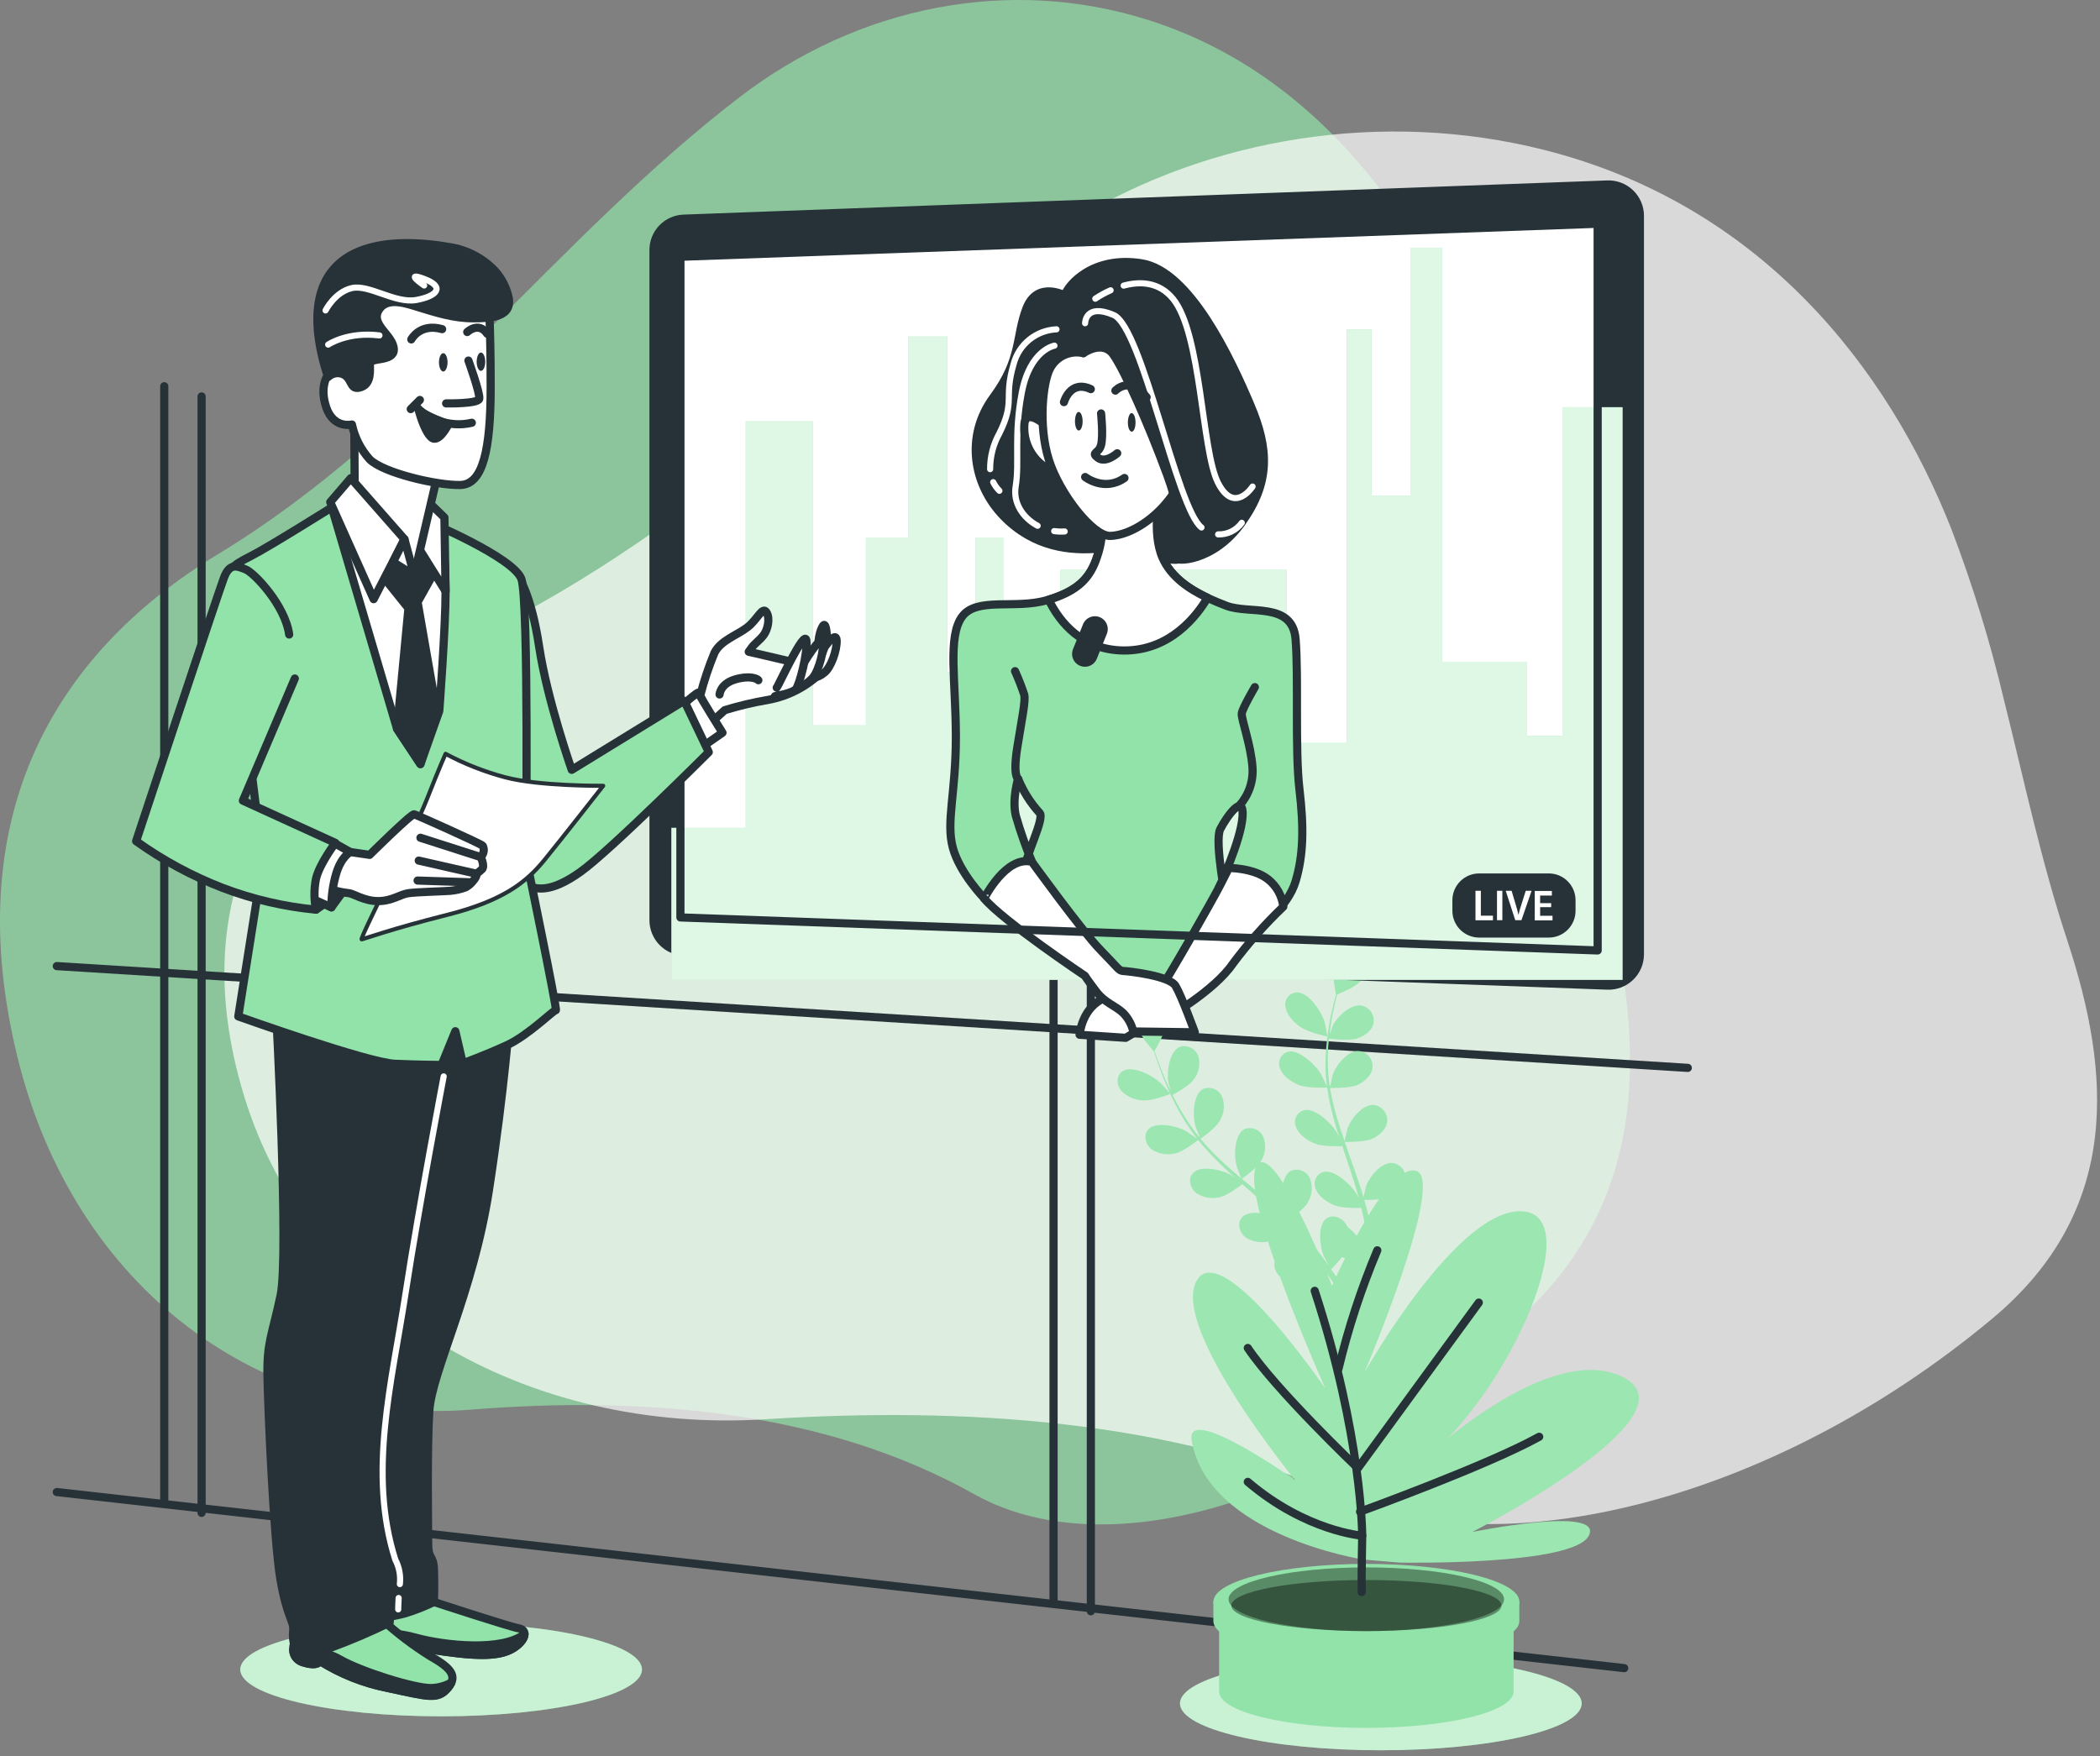 <svg width="257" height="215" viewBox="0 0 257 215" fill="none" xmlns="http://www.w3.org/2000/svg">
<rect x="0" y="0" width="257" height="215" fill="#808080" stroke="none"/>
<path opacity="0.7" d="M189.538 76.028C188.09 68.36 186.232 60.775 183.973 53.306C177.202 31.69 163.722 9.816 140.567 2.46C123.482 -2.969 105.027 0.776 90.597 11.831C67.948 29.169 51.464 52.818 26.675 67.842C5.98 80.385 -4.856 100.642 2.106 129.277C9.068 157.911 32.29 174.615 57.741 172.548C78.885 170.864 100.973 172.666 119.26 182.924C135.587 192.093 164.446 184.131 188.319 159.073C202.227 144.475 200.879 125.914 196.348 108.542C193.53 97.858 191.705 86.898 189.538 76.028Z" fill="#92E3A9"/>
<path opacity="0.7" d="M245.217 85.552C243.553 78.547 241.42 71.618 238.825 64.795C231.045 45.049 215.558 25.066 188.957 18.347C169.328 13.387 148.126 16.808 131.548 26.907C105.527 42.746 86.589 64.349 58.111 78.074C34.334 89.532 21.885 108.037 29.884 134.195C37.882 160.353 64.561 175.611 93.8 173.724C118.093 172.185 143.468 173.832 164.477 183.202C183.235 191.578 216.39 184.305 243.817 161.414C259.795 148.079 258.247 131.123 253.041 115.254C249.803 105.493 247.707 95.482 245.217 85.552Z" fill="white"/>
<path d="M20.101 47.282V183.946" stroke="#263238" stroke-linecap="round" stroke-linejoin="round"/>
<path d="M24.671 48.528V185.192" stroke="#263238" stroke-linecap="round" stroke-linejoin="round"/>
<path d="M128.934 59.331V195.99" stroke="#263238" stroke-linecap="round" stroke-linejoin="round"/>
<path d="M133.499 60.571V197.236" stroke="#263238" stroke-linecap="round" stroke-linejoin="round"/>
<path d="M6.952 182.644L198.774 204.198" stroke="#263238" stroke-linecap="round" stroke-linejoin="round"/>
<path d="M6.952 118.261L206.555 130.72" stroke="#263238" stroke-linecap="round" stroke-linejoin="round"/>
<path d="M168.988 214.253C182.564 214.253 193.569 211.687 193.569 208.521C193.569 205.355 182.564 202.788 168.988 202.788C155.413 202.788 144.408 205.355 144.408 208.521C144.408 211.687 155.413 214.253 168.988 214.253Z" fill="#92E3A9"/>
<path opacity="0.5" d="M168.988 214.253C182.564 214.253 193.569 211.687 193.569 208.521C193.569 205.355 182.564 202.788 168.988 202.788C155.413 202.788 144.408 205.355 144.408 208.521C144.408 211.687 155.413 214.253 168.988 214.253Z" fill="white"/>
<path d="M149.197 197.634V207.067C149.197 209.526 157.265 211.513 167.22 211.513C177.174 211.513 185.237 209.526 185.237 207.067V197.634H149.197Z" fill="#92E3A9"/>
<path d="M183.254 196.062C179.981 194.72 174.024 193.816 167.219 193.816C160.414 193.816 154.457 194.714 151.178 196.062H148.495V198.443C148.495 200.997 156.877 203.063 167.219 203.063C177.561 203.063 185.938 200.997 185.938 198.443V196.062H183.254Z" fill="#92E3A9"/>
<path d="M167.219 200.683C177.561 200.683 185.944 198.614 185.944 196.062C185.944 193.51 177.561 191.441 167.219 191.441C156.878 191.441 148.495 193.51 148.495 196.062C148.495 198.614 156.878 200.683 167.219 200.683Z" fill="#92E3A9"/>
<path opacity="0.39" d="M184.069 195.77C184.069 197.92 176.517 199.667 167.225 199.667C157.933 199.667 150.353 197.92 150.353 195.77C150.353 193.62 157.905 191.868 167.225 191.868C176.545 191.868 184.069 193.614 184.069 195.77Z" fill="black"/>
<path opacity="0.39" d="M167.219 199.666C176.351 199.666 183.754 198.266 183.754 196.539C183.754 194.812 176.351 193.412 167.219 193.412C158.087 193.412 150.684 194.812 150.684 196.539C150.684 198.266 158.087 199.666 167.219 199.666Z" fill="black"/>
<path d="M162.453 126.891C162.453 126.891 162.144 125.206 162.11 125.094C161.723 123.87 160.291 121.647 158.893 121.495C158.67 121.472 158.446 121.501 158.236 121.579C158.027 121.657 157.838 121.783 157.685 121.945C157.531 122.108 157.418 122.305 157.353 122.519C157.288 122.733 157.273 122.959 157.31 123.179C157.411 124.167 158.292 125.099 159.084 125.672C160.016 126.363 162.447 126.891 162.453 126.891Z" fill="#92E3A9"/>
<path d="M165.148 116.049C163.84 116.369 163.188 118.721 163.228 119.979C163.228 120.086 163.48 121.787 163.503 121.776C163.402 122.146 163.289 122.545 163.183 122.983C162.981 123.797 162.767 124.718 162.621 125.745C162.429 126.859 162.305 127.984 162.251 129.114C162.178 130.393 162.221 131.677 162.38 132.949C162.38 132.949 162.38 132.982 162.38 132.994C162.211 132.606 161.695 131.528 161.644 131.449C160.965 130.327 159.033 128.507 157.714 128.726C157.494 128.773 157.287 128.869 157.109 129.006C156.931 129.144 156.786 129.32 156.686 129.521C156.586 129.723 156.532 129.944 156.529 130.169C156.526 130.394 156.574 130.617 156.67 130.821C157.023 131.781 158.09 132.471 158.989 132.825C159.994 133.224 162.239 133.139 162.419 133.128C162.612 134.443 162.888 135.745 163.244 137.025C163.452 137.777 163.682 138.529 163.924 139.271C163.761 138.939 163.621 138.642 163.593 138.602C162.913 137.48 160.982 135.66 159.662 135.885C159.441 135.931 159.233 136.028 159.055 136.166C158.876 136.305 158.732 136.483 158.632 136.686C158.533 136.889 158.481 137.112 158.48 137.338C158.48 137.564 158.531 137.787 158.629 137.99C158.983 138.951 160.05 139.641 160.948 139.995C161.846 140.349 163.755 140.321 164.283 140.304C164.379 140.59 164.468 140.865 164.564 141.168C165.024 142.55 165.49 143.925 165.906 145.289C166.052 145.767 166.181 146.244 166.31 146.721C166.17 146.424 166.046 146.16 166.024 146.16C165.339 145.037 163.413 143.223 162.065 143.442C161.844 143.489 161.636 143.586 161.458 143.726C161.279 143.865 161.135 144.043 161.035 144.246C160.936 144.45 160.884 144.673 160.883 144.9C160.883 145.126 160.934 145.349 161.032 145.553C161.392 146.508 162.458 147.198 163.351 147.552C164.244 147.906 165.99 147.878 166.596 147.861C166.714 148.355 166.832 148.843 166.928 149.321C166.984 149.646 167.057 149.961 167.096 150.292L167.231 151.258C167.293 151.875 167.365 152.51 167.41 153.111C167.444 153.526 167.472 153.925 167.5 154.329C167.36 153.846 167.062 152.914 167.029 152.841C166.533 151.801 165.805 150.888 164.901 150.174C164.85 150.057 164.79 149.945 164.721 149.837C164.16 148.984 163.037 148.613 162.296 149.186C161.24 149.978 161.504 152.504 161.987 153.706C162.015 153.779 162.408 154.52 162.666 154.986C162.475 154.728 162.296 154.48 162.105 154.222C161.717 153.7 161.313 153.195 160.886 152.65L160.235 151.87C160.022 151.606 159.763 151.348 159.533 151.084C158.972 150.483 158.382 149.899 157.776 149.321C158.191 149.029 159.645 147.962 160.061 147.176C160.315 146.75 160.473 146.272 160.521 145.778C160.57 145.284 160.508 144.786 160.342 144.318C160.254 144.098 160.124 143.898 159.958 143.729C159.793 143.56 159.596 143.425 159.379 143.332C159.161 143.239 158.927 143.19 158.691 143.188C158.454 143.186 158.22 143.23 158 143.319C156.821 143.925 156.703 146.424 157.012 147.664C157.012 147.737 157.343 148.613 157.529 149.096C157.158 148.748 156.799 148.406 156.406 148.069C155.283 147.092 154.16 146.137 153.037 145.177L151.976 144.296C152.122 144.195 153.879 142.965 154.351 142.083C154.605 141.658 154.761 141.182 154.81 140.689C154.858 140.196 154.797 139.698 154.632 139.231C154.454 138.788 154.108 138.433 153.669 138.244C153.23 138.056 152.734 138.049 152.29 138.226C151.111 138.838 150.993 141.331 151.297 142.572C151.297 142.667 151.779 143.925 151.909 144.256C151.151 143.611 150.398 142.954 149.663 142.28C148.687 141.378 147.766 140.418 146.906 139.405C146.973 139.36 148.815 138.092 149.298 137.16C149.552 136.733 149.709 136.256 149.758 135.762C149.806 135.268 149.745 134.769 149.579 134.302C149.491 134.082 149.361 133.882 149.195 133.713C149.03 133.544 148.833 133.409 148.615 133.316C148.398 133.223 148.164 133.174 147.928 133.172C147.691 133.169 147.457 133.214 147.237 133.302C146.058 133.909 145.94 136.407 146.243 137.648C146.243 137.727 146.614 138.687 146.805 139.141L146.738 139.175C145.901 138.141 145.15 137.041 144.492 135.885C144.121 135.256 143.796 134.633 143.498 134.027C143.868 133.83 145.553 132.904 146.081 132.151C146.384 131.765 146.595 131.314 146.699 130.833C146.802 130.353 146.794 129.855 146.676 129.378C146.538 128.918 146.225 128.531 145.806 128.298C145.387 128.066 144.893 128.006 144.43 128.131C143.178 128.597 142.785 131.034 142.959 132.286C142.959 132.353 143.139 133.044 143.268 133.544C143.133 133.269 142.993 132.982 142.875 132.718C142.414 131.719 142.055 130.781 141.752 129.95C141.578 129.479 141.426 129.046 141.291 128.642C141.533 128.244 142.487 126.621 142.577 125.683C142.652 125.175 142.621 124.657 142.487 124.162C142.353 123.666 142.118 123.204 141.797 122.803C141.089 122.073 139.95 121.95 139.349 122.685C138.518 123.707 139.309 126.177 140.028 127.272C140.096 127.368 141.224 128.754 141.235 128.732C141.359 129.125 141.494 129.541 141.651 129.995C141.948 130.832 142.291 131.781 142.729 132.803C143.193 133.9 143.716 134.972 144.295 136.014C144.939 137.196 145.679 138.323 146.507 139.383L146.541 139.422C146.193 139.17 145.199 138.49 145.121 138.445C143.998 137.828 141.477 137.272 140.562 138.221C139.905 138.9 140.14 140.04 140.926 140.685C141.347 140.968 141.822 141.159 142.322 141.245C142.821 141.331 143.333 141.311 143.824 141.185C144.823 140.983 146.507 139.647 146.631 139.54C147.505 140.606 148.442 141.619 149.438 142.572C150 143.133 150.606 143.695 151.207 144.217L150.584 143.796C149.461 143.178 146.94 142.622 146.024 143.571C145.368 144.251 145.603 145.39 146.389 146.036C146.809 146.32 147.285 146.512 147.784 146.598C148.284 146.684 148.796 146.663 149.287 146.536C150.185 146.351 151.65 145.25 152.032 144.947C152.262 145.155 152.492 145.362 152.728 145.565C153.851 146.547 154.974 147.524 156.035 148.507C156.417 148.855 156.776 149.214 157.158 149.568L156.597 149.203C155.474 148.585 152.958 148.029 152.043 148.978C151.381 149.658 151.622 150.797 152.408 151.443C152.827 151.727 153.302 151.918 153.8 152.005C154.299 152.091 154.81 152.07 155.3 151.943C156.159 151.769 157.546 150.764 157.978 150.41C158.343 150.78 158.702 151.157 159.039 151.533C159.264 151.791 159.494 152.027 159.707 152.302L160.342 153.094C160.729 153.61 161.133 154.144 161.504 154.655C161.762 155.008 161.998 155.351 162.239 155.693C161.869 155.345 161.116 154.671 161.06 154.626C160.005 153.846 157.579 152.942 156.513 153.706C155.743 154.267 155.816 155.39 156.513 156.154C156.896 156.496 157.345 156.755 157.833 156.915C158.321 157.076 158.837 157.134 159.348 157.086C160.359 157.041 162.189 156.053 162.413 155.929C162.812 156.491 163.194 157.052 163.536 157.613C164.766 159.449 165.726 161.021 166.383 162.105L166.45 162.217L167.304 161.903L167.169 161.684C166.478 160.561 165.485 159.006 164.199 157.192C163.795 156.631 163.351 156.002 162.891 155.373C163.368 154.91 163.811 154.413 164.216 153.885C165.27 154.286 166.372 154.542 167.495 154.649C167.54 155.317 167.573 155.963 167.601 156.569C167.686 158.675 167.68 160.426 167.657 161.622V161.701L168.595 161.353C168.595 160.134 168.545 158.484 168.421 156.53C168.382 155.856 168.326 155.132 168.258 154.391C168.516 154.357 170.639 154.048 171.436 153.498C172.233 152.948 172.93 152.145 172.901 151.162C172.893 150.68 172.701 150.218 172.364 149.873C172.027 149.527 171.57 149.324 171.088 149.304C169.707 149.304 168.55 151.426 168.32 152.628C168.32 152.695 168.247 153.487 168.219 153.992C168.219 153.689 168.168 153.391 168.135 153.082C168.073 152.465 167.994 151.853 167.91 151.19L167.759 150.225C167.714 149.899 167.624 149.562 167.562 149.225C167.394 148.45 167.186 147.67 166.961 146.884C167.523 146.884 169.381 146.884 170.19 146.502C170.998 146.12 171.874 145.413 172.02 144.453C172.079 143.974 171.952 143.491 171.664 143.103C171.377 142.715 170.951 142.453 170.476 142.37C169.084 142.185 167.601 144.054 167.191 145.177C167.163 145.25 166.967 146.104 166.866 146.575C166.725 146.104 166.591 145.632 166.433 145.16C165.984 143.79 165.49 142.415 165.002 141.045C164.85 140.624 164.71 140.203 164.564 139.782C164.749 139.782 167.001 139.821 167.933 139.4C168.735 139.029 169.617 138.316 169.757 137.356C169.816 136.877 169.689 136.394 169.402 136.006C169.114 135.618 168.689 135.356 168.213 135.273C166.821 135.082 165.339 136.957 164.929 138.08C164.901 138.165 164.614 139.394 164.558 139.709C164.233 138.782 163.924 137.861 163.649 136.941C163.279 135.706 162.985 134.449 162.767 133.179C162.857 133.179 165.21 133.229 166.136 132.803C166.939 132.426 167.82 131.713 167.961 130.753C168.021 130.274 167.894 129.79 167.607 129.402C167.319 129.014 166.893 128.752 166.417 128.67C165.024 128.479 163.542 130.355 163.132 131.478C163.104 131.551 162.891 132.488 162.795 132.937H162.717C162.534 131.677 162.463 130.403 162.503 129.131C162.503 128.44 162.571 127.778 162.638 127.143C163.082 127.194 165.103 127.424 166.007 127.143C166.911 126.862 167.837 126.267 168.067 125.335C168.177 124.867 168.1 124.374 167.853 123.961C167.605 123.548 167.207 123.248 166.742 123.123C165.367 122.781 163.665 124.443 163.132 125.509C163.104 125.565 162.874 126.194 162.717 126.632C162.75 126.346 162.778 126.071 162.818 125.773C162.958 124.746 163.149 123.819 163.329 123C163.435 122.539 163.542 122.118 163.643 121.731C164.075 121.562 165.827 120.844 166.422 120.17C166.767 119.826 167.027 119.406 167.182 118.944C167.337 118.482 167.383 117.991 167.315 117.509C167.219 117.029 166.937 116.607 166.531 116.333C166.126 116.06 165.628 115.958 165.148 116.049Z" fill="#92E3A9"/>
<path d="M139.966 134.7C141.055 134.779 143.234 133.903 143.234 133.903C143.234 133.903 142.06 132.561 141.959 132.505C140.988 131.618 138.652 130.433 137.468 131.073C136.631 131.534 136.569 132.662 137.181 133.476C137.538 133.859 137.969 134.165 138.447 134.376C138.926 134.586 139.443 134.697 139.966 134.7Z" fill="#92E3A9"/>
<g opacity="0.3">
<path opacity="0.3" d="M162.453 126.891C162.453 126.891 162.144 125.206 162.11 125.094C161.723 123.87 160.291 121.647 158.893 121.495C158.67 121.472 158.446 121.501 158.236 121.579C158.027 121.657 157.838 121.783 157.685 121.945C157.531 122.108 157.418 122.305 157.353 122.519C157.288 122.733 157.273 122.959 157.31 123.179C157.411 124.167 158.292 125.099 159.084 125.672C160.016 126.363 162.447 126.891 162.453 126.891Z" fill="white"/>
<path opacity="0.3" d="M165.148 116.049C163.84 116.369 163.188 118.721 163.228 119.979C163.228 120.086 163.48 121.787 163.503 121.776C163.402 122.146 163.289 122.545 163.183 122.983C162.981 123.797 162.767 124.718 162.621 125.745C162.429 126.859 162.305 127.984 162.251 129.114C162.178 130.393 162.221 131.677 162.38 132.949C162.38 132.949 162.38 132.982 162.38 132.994C162.211 132.606 161.695 131.528 161.644 131.449C160.965 130.327 159.033 128.507 157.714 128.726C157.494 128.773 157.287 128.869 157.109 129.006C156.931 129.144 156.786 129.32 156.686 129.521C156.586 129.723 156.532 129.944 156.529 130.169C156.526 130.394 156.574 130.617 156.67 130.821C157.023 131.781 158.09 132.471 158.989 132.825C159.994 133.224 162.239 133.139 162.419 133.128C162.612 134.443 162.888 135.745 163.244 137.025C163.452 137.777 163.682 138.529 163.924 139.271C163.761 138.939 163.621 138.642 163.593 138.602C162.913 137.48 160.982 135.66 159.662 135.885C159.441 135.931 159.233 136.028 159.055 136.166C158.876 136.305 158.732 136.483 158.632 136.686C158.533 136.889 158.481 137.112 158.48 137.338C158.48 137.564 158.531 137.787 158.629 137.99C158.983 138.951 160.05 139.641 160.948 139.995C161.846 140.349 163.755 140.321 164.283 140.304C164.379 140.59 164.468 140.865 164.564 141.168C165.024 142.55 165.49 143.925 165.906 145.289C166.052 145.767 166.181 146.244 166.31 146.721C166.17 146.424 166.046 146.16 166.024 146.16C165.339 145.037 163.413 143.223 162.065 143.442C161.844 143.489 161.636 143.586 161.458 143.726C161.279 143.865 161.135 144.043 161.035 144.246C160.936 144.45 160.884 144.673 160.883 144.9C160.883 145.126 160.934 145.349 161.032 145.553C161.392 146.508 162.458 147.198 163.351 147.552C164.244 147.906 165.99 147.878 166.596 147.861C166.714 148.355 166.832 148.843 166.928 149.321C166.984 149.646 167.057 149.961 167.096 150.292L167.231 151.258C167.293 151.875 167.365 152.51 167.41 153.111C167.444 153.526 167.472 153.925 167.5 154.329C167.36 153.846 167.062 152.914 167.029 152.841C166.533 151.801 165.805 150.888 164.901 150.174C164.85 150.057 164.79 149.945 164.721 149.837C164.16 148.984 163.037 148.613 162.296 149.186C161.24 149.978 161.504 152.504 161.987 153.706C162.015 153.779 162.408 154.52 162.666 154.986C162.475 154.728 162.296 154.48 162.105 154.222C161.717 153.7 161.313 153.195 160.886 152.65L160.235 151.87C160.022 151.606 159.763 151.348 159.533 151.084C158.972 150.483 158.382 149.899 157.776 149.321C158.191 149.029 159.645 147.962 160.061 147.176C160.315 146.75 160.473 146.272 160.521 145.778C160.57 145.284 160.508 144.786 160.342 144.318C160.254 144.098 160.124 143.898 159.958 143.729C159.793 143.56 159.596 143.425 159.379 143.332C159.161 143.239 158.927 143.19 158.691 143.188C158.454 143.186 158.22 143.23 158 143.319C156.821 143.925 156.703 146.424 157.012 147.664C157.012 147.737 157.343 148.613 157.529 149.096C157.158 148.748 156.799 148.406 156.406 148.069C155.283 147.092 154.16 146.137 153.037 145.177L151.976 144.296C152.122 144.195 153.879 142.965 154.351 142.083C154.605 141.658 154.761 141.182 154.81 140.689C154.858 140.196 154.797 139.698 154.632 139.231C154.454 138.788 154.108 138.433 153.669 138.244C153.23 138.056 152.734 138.049 152.29 138.226C151.111 138.838 150.993 141.331 151.297 142.572C151.297 142.667 151.779 143.925 151.909 144.256C151.151 143.611 150.398 142.954 149.663 142.28C148.687 141.378 147.766 140.418 146.906 139.405C146.973 139.36 148.815 138.092 149.298 137.16C149.552 136.733 149.709 136.256 149.758 135.762C149.806 135.268 149.745 134.769 149.579 134.302C149.491 134.082 149.361 133.882 149.195 133.713C149.03 133.544 148.833 133.409 148.615 133.316C148.398 133.223 148.164 133.174 147.928 133.172C147.691 133.169 147.457 133.214 147.237 133.302C146.058 133.909 145.94 136.407 146.243 137.648C146.243 137.727 146.614 138.687 146.805 139.141L146.738 139.175C145.901 138.141 145.15 137.041 144.492 135.885C144.121 135.256 143.796 134.633 143.498 134.027C143.868 133.83 145.553 132.904 146.081 132.151C146.384 131.765 146.595 131.314 146.699 130.833C146.802 130.353 146.794 129.855 146.676 129.378C146.538 128.918 146.225 128.531 145.806 128.298C145.387 128.066 144.893 128.006 144.43 128.131C143.178 128.597 142.785 131.034 142.959 132.286C142.959 132.353 143.139 133.044 143.268 133.544C143.133 133.269 142.993 132.982 142.875 132.718C142.414 131.719 142.055 130.781 141.752 129.95C141.578 129.479 141.426 129.046 141.291 128.642C141.533 128.244 142.487 126.621 142.577 125.683C142.652 125.175 142.621 124.657 142.487 124.162C142.353 123.666 142.118 123.204 141.797 122.803C141.089 122.073 139.95 121.95 139.349 122.685C138.518 123.707 139.309 126.177 140.028 127.272C140.096 127.368 141.224 128.754 141.235 128.732C141.359 129.125 141.494 129.541 141.651 129.995C141.948 130.832 142.291 131.781 142.729 132.803C143.193 133.9 143.716 134.972 144.295 136.014C144.939 137.196 145.679 138.323 146.507 139.383L146.541 139.422C146.193 139.17 145.199 138.49 145.121 138.445C143.998 137.828 141.477 137.272 140.562 138.221C139.905 138.9 140.14 140.04 140.926 140.685C141.347 140.968 141.822 141.159 142.322 141.245C142.821 141.331 143.333 141.311 143.824 141.185C144.823 140.983 146.507 139.647 146.631 139.54C147.505 140.606 148.442 141.619 149.438 142.572C150 143.133 150.606 143.695 151.207 144.217L150.584 143.796C149.461 143.178 146.94 142.622 146.024 143.571C145.368 144.251 145.603 145.39 146.389 146.036C146.809 146.32 147.285 146.512 147.784 146.598C148.284 146.684 148.796 146.663 149.287 146.536C150.185 146.351 151.65 145.25 152.032 144.947C152.262 145.155 152.492 145.362 152.728 145.565C153.851 146.547 154.974 147.524 156.035 148.507C156.417 148.855 156.776 149.214 157.158 149.568L156.597 149.203C155.474 148.585 152.958 148.029 152.043 148.978C151.381 149.658 151.622 150.797 152.408 151.443C152.827 151.727 153.302 151.918 153.8 152.005C154.299 152.091 154.81 152.07 155.3 151.943C156.159 151.769 157.546 150.764 157.978 150.41C158.343 150.78 158.702 151.157 159.039 151.533C159.264 151.791 159.494 152.027 159.707 152.302L160.342 153.094C160.729 153.61 161.133 154.144 161.504 154.655C161.762 155.008 161.998 155.351 162.239 155.693C161.869 155.345 161.116 154.671 161.06 154.626C160.005 153.846 157.579 152.942 156.513 153.706C155.743 154.267 155.816 155.39 156.513 156.154C156.896 156.496 157.345 156.755 157.833 156.915C158.321 157.076 158.837 157.134 159.348 157.086C160.359 157.041 162.189 156.053 162.413 155.929C162.812 156.491 163.194 157.052 163.536 157.613C164.766 159.449 165.726 161.021 166.383 162.105L166.45 162.217L167.304 161.903L167.169 161.684C166.478 160.561 165.485 159.006 164.199 157.192C163.795 156.631 163.351 156.002 162.891 155.373C163.368 154.91 163.811 154.413 164.216 153.885C165.27 154.286 166.372 154.542 167.495 154.649C167.54 155.317 167.573 155.963 167.601 156.569C167.686 158.675 167.68 160.426 167.657 161.622V161.701L168.595 161.353C168.595 160.134 168.545 158.484 168.421 156.53C168.382 155.856 168.326 155.132 168.258 154.391C168.516 154.357 170.639 154.048 171.436 153.498C172.233 152.948 172.93 152.145 172.901 151.162C172.893 150.68 172.701 150.218 172.364 149.873C172.027 149.527 171.57 149.324 171.088 149.304C169.707 149.304 168.55 151.426 168.32 152.628C168.32 152.695 168.247 153.487 168.219 153.992C168.219 153.689 168.168 153.391 168.135 153.082C168.073 152.465 167.994 151.853 167.91 151.19L167.759 150.225C167.714 149.899 167.624 149.562 167.562 149.225C167.394 148.45 167.186 147.67 166.961 146.884C167.523 146.884 169.381 146.884 170.19 146.502C170.998 146.12 171.874 145.413 172.02 144.453C172.079 143.974 171.952 143.491 171.664 143.103C171.377 142.715 170.951 142.453 170.476 142.37C169.084 142.185 167.601 144.054 167.191 145.177C167.163 145.25 166.967 146.104 166.866 146.575C166.725 146.104 166.591 145.632 166.433 145.16C165.984 143.79 165.49 142.415 165.002 141.045C164.85 140.624 164.71 140.203 164.564 139.782C164.749 139.782 167.001 139.821 167.933 139.4C168.735 139.029 169.617 138.316 169.757 137.356C169.816 136.877 169.689 136.394 169.402 136.006C169.114 135.618 168.689 135.356 168.213 135.273C166.821 135.082 165.339 136.957 164.929 138.08C164.901 138.165 164.614 139.394 164.558 139.709C164.233 138.782 163.924 137.861 163.649 136.941C163.279 135.706 162.985 134.449 162.767 133.179C162.857 133.179 165.21 133.229 166.136 132.803C166.939 132.426 167.82 131.713 167.961 130.753C168.021 130.274 167.894 129.79 167.607 129.402C167.319 129.014 166.893 128.752 166.417 128.67C165.024 128.479 163.542 130.355 163.132 131.478C163.104 131.551 162.891 132.488 162.795 132.937H162.717C162.534 131.677 162.463 130.403 162.503 129.131C162.503 128.44 162.571 127.778 162.638 127.143C163.082 127.194 165.103 127.424 166.007 127.143C166.911 126.862 167.837 126.267 168.067 125.335C168.177 124.867 168.1 124.374 167.853 123.961C167.605 123.548 167.207 123.248 166.742 123.123C165.367 122.781 163.665 124.443 163.132 125.509C163.104 125.565 162.874 126.194 162.717 126.632C162.75 126.346 162.778 126.071 162.818 125.773C162.958 124.746 163.149 123.819 163.329 123C163.435 122.539 163.542 122.118 163.643 121.731C164.075 121.562 165.827 120.844 166.422 120.17C166.767 119.826 167.027 119.406 167.182 118.944C167.337 118.482 167.383 117.991 167.315 117.509C167.219 117.029 166.937 116.607 166.531 116.333C166.126 116.06 165.628 115.958 165.148 116.049Z" fill="white"/>
<path opacity="0.3" d="M139.966 134.7C141.055 134.779 143.234 133.903 143.234 133.903C143.234 133.903 142.06 132.561 141.959 132.505C140.988 131.618 138.652 130.433 137.468 131.073C136.631 131.534 136.569 132.662 137.181 133.476C137.538 133.859 137.969 134.165 138.447 134.376C138.926 134.586 139.443 134.697 139.966 134.7Z" fill="white"/>
</g>
<path d="M163.008 157.406C163.008 157.406 169.611 142.246 173.311 143.33C177.011 144.414 166.972 168.034 166.972 168.034C166.972 168.034 178.594 147.412 186.522 148.299C194.45 149.186 183.614 172.206 173.575 179.179C173.575 179.179 189.425 163.879 198.672 168.607C207.919 173.334 180.178 187.533 180.178 187.533C180.178 187.533 196.291 184.26 194.444 187.977C192.597 191.694 171.295 191.278 171.295 191.278L166.849 190.908L166.815 193.839L166.849 190.908C166.849 190.908 147.759 187.943 145.839 176.31C145.07 171.661 158.517 181.195 158.517 181.195C158.517 181.195 143.458 162.824 146.367 156.928C149.275 151.033 162.217 170.01 162.217 170.01C162.217 170.01 151.65 146.429 153.761 142.757C155.872 139.085 163.008 157.406 163.008 157.406Z" fill="#92E3A9"/>
<g opacity="0.3">
<path opacity="0.3" d="M163.008 157.406C163.008 157.406 169.611 142.246 173.311 143.33C177.011 144.414 166.972 168.034 166.972 168.034C166.972 168.034 178.594 147.412 186.522 148.299C194.45 149.186 183.614 172.206 173.575 179.179C173.575 179.179 189.425 163.879 198.672 168.607C207.919 173.334 180.178 187.533 180.178 187.533C180.178 187.533 196.291 184.26 194.444 187.977C192.597 191.694 171.295 191.278 171.295 191.278L166.849 190.908L166.815 193.839L166.849 190.908C166.849 190.908 147.759 187.943 145.839 176.31C145.07 171.661 158.517 181.195 158.517 181.195C158.517 181.195 143.458 162.824 146.367 156.928C149.275 151.033 162.217 170.01 162.217 170.01C162.217 170.01 151.65 146.429 153.761 142.757C155.872 139.085 163.008 157.406 163.008 157.406Z" fill="white"/>
</g>
<path d="M160.897 158.012C166.708 175.833 166.708 187.983 166.708 187.983C166.708 187.983 159.836 187.477 152.706 181.397" stroke="#263238" stroke-linecap="round" stroke-linejoin="round"/>
<path d="M163.8 167.585C164.986 162.62 166.577 157.76 168.556 153.054" stroke="#263238" stroke-linecap="round" stroke-linejoin="round"/>
<path d="M180.975 159.455L166.181 179.724C166.181 179.724 156.142 170.145 152.706 165.008" stroke="#263238" stroke-linecap="round" stroke-linejoin="round"/>
<path d="M166.444 185.046C166.444 185.046 182.03 179.398 188.369 175.878" stroke="#263238" stroke-linecap="round" stroke-linejoin="round"/>
<path d="M166.709 187.983C166.709 187.983 166.607 192.884 166.647 194.883" stroke="#263238" stroke-linecap="round" stroke-linejoin="round"/>
<path d="M196.724 120.395L83.68 116.223C82.755 116.188 81.879 115.796 81.236 115.129C80.593 114.463 80.234 113.573 80.233 112.647V30.601C80.232 29.674 80.591 28.784 81.234 28.116C81.877 27.449 82.754 27.058 83.68 27.024L196.724 22.841C197.205 22.824 197.684 22.904 198.133 23.076C198.583 23.247 198.993 23.508 199.339 23.842C199.685 24.176 199.961 24.576 200.149 25.018C200.338 25.461 200.435 25.937 200.435 26.418V116.813C200.436 117.294 200.34 117.771 200.152 118.215C199.965 118.658 199.689 119.06 199.343 119.394C198.996 119.729 198.585 119.99 198.136 120.162C197.686 120.334 197.205 120.413 196.724 120.395Z" fill="#263238" stroke="#263238" stroke-width="1.51" stroke-linecap="round" stroke-linejoin="round"/>
<path d="M195.522 116.346L83.27 112.304V31.432L195.522 27.389V116.346Z" fill="white"/>
<path d="M130.332 36.182C130.332 36.182 126.963 34.312 125.627 37.731C124.291 41.151 125.065 43.907 121.579 48.623C118.092 53.34 119.041 59.291 122.803 63.176C126.564 67.062 131.084 67.455 134.47 67.152C137.855 66.848 137.951 67.713 140.96 68.14C143.97 68.566 143.97 68.858 146.137 67.741C148.304 66.624 150.628 65.81 151.684 59.841C152.74 53.873 147.827 44.121 142.751 39.444C137.676 34.767 135.413 34.952 133.908 35.513C132.896 35.956 131.995 36.617 131.269 37.45L130.332 36.182Z" fill="#263238" stroke="#263238" stroke-linecap="round" stroke-linejoin="round"/>
<path d="M130.298 65.057C129.869 65.088 129.438 65.072 129.012 65.012" stroke="white" stroke-width="0.75" stroke-linecap="round" stroke-linejoin="round"/>
<path d="M129.046 42.312C129.046 42.312 126.048 42.812 125.049 48.062C124.049 53.312 124.796 56.557 124.296 59.56C123.971 61.526 125.15 63.384 126.986 64.361" stroke="white" stroke-width="0.75" stroke-linecap="round" stroke-linejoin="round"/>
<path d="M121.55 59.022C121.744 59.412 122 59.769 122.308 60.077" stroke="white" stroke-width="0.75" stroke-linecap="round" stroke-linejoin="round"/>
<path d="M129.293 40.314C128.079 40.368 126.915 40.811 125.971 41.576C125.027 42.341 124.354 43.388 124.049 44.564C122.797 48.809 124.296 49.056 122.297 53.059C121.551 54.395 121.164 55.902 121.174 57.433" stroke="white" stroke-width="0.75" stroke-linecap="round" stroke-linejoin="round"/>
<path d="M128.181 52.256C128.181 52.256 125.643 49.87 125.374 51.835C125.283 52.773 125.424 53.719 125.784 54.591C126.145 55.462 126.713 56.231 127.44 56.832C128.664 57.741 129.416 57.393 129.416 57.393L128.181 52.256Z" fill="white" stroke="#263238" stroke-linecap="round" stroke-linejoin="round"/>
<path d="M82.17 101.339H91.26V51.577H99.48V88.79H105.97V65.855H111.164V41.195H115.925V82.3H119.383V65.855H122.848V91.485H129.77V69.751H157.461V90.952H164.816V40.325H167.843V60.667H172.604V30.376H176.5V81.003H186.882V90.087H191.211V49.847H198.566V119.945H82.17V101.339Z" fill="#92E3A9"/>
<path opacity="0.7" d="M82.17 101.339H91.26V51.577H99.48V88.79H105.97V65.855H111.164V41.195H115.925V82.3H119.383V65.855H122.848V91.485H129.77V69.751H157.461V90.952H164.816V40.325H167.843V60.667H172.604V30.376H176.5V81.003H186.882V90.087H191.211V49.847H198.566V119.945H82.17V101.339Z" fill="white"/>
<path d="M141.999 60.386C141.999 60.386 140.876 65.124 142.28 68.302C143.683 71.48 147.265 73.069 150.09 74.153C152.914 75.236 158.18 73.619 158.556 78.251C158.933 82.883 158.461 91.794 159.028 96.622C159.595 101.451 159.494 104.735 158.556 107.885C157.619 111.035 154.132 113.589 154.132 113.589L149.146 108.727C149.146 108.727 151.875 102.939 152.066 99.935C152.257 96.931 150.09 100.025 149.337 101.49C148.585 102.955 150.09 110.563 150.09 110.563C150.09 110.563 146.322 118.558 143.313 120.473C140.303 122.388 133.717 120.473 131.27 117.89C128.822 115.308 125.251 108.553 125.346 106.661C125.442 104.769 127.906 100.176 127.227 99.508C126.109 98.282 125.218 96.868 124.594 95.331C124.594 95.331 123.841 97.835 124.307 99.823C124.857 101.742 125.517 103.628 126.284 105.471C125.2 105.595 124.201 106.115 123.476 106.931L120.461 109.974C120.461 109.974 117.452 106.908 116.604 103.758C115.756 100.609 116.98 97.099 116.98 90.227C116.98 83.355 115.947 77.948 117.733 75.495C119.518 73.041 124.229 74.602 128.086 73.479C131.943 72.356 133.448 70.739 134.296 68.055C134.797 66.614 134.988 65.084 134.857 63.564C134.857 63.564 140.865 61.548 141.999 60.386Z" fill="#92E3A9" stroke="#263238" stroke-linecap="round" stroke-linejoin="round"/>
<path d="M128.344 73.423C131.994 72.3 133.453 70.706 134.284 68.084C134.785 66.642 134.977 65.112 134.846 63.592C134.846 63.592 140.865 61.543 141.999 60.38C141.999 60.38 140.876 65.119 142.28 68.297C143.324 70.644 145.547 72.121 147.776 73.176C146.575 75.22 143.285 79.7 137.479 79.627C132.465 79.565 129.709 76.23 128.344 73.423Z" fill="white" stroke="#263238" stroke-linecap="round" stroke-linejoin="round"/>
<path d="M132.589 43.233C132.589 43.233 135.317 39.516 138.422 40.802C141.527 42.088 145.665 47.54 145.665 53.963C145.665 60.386 139.753 65.478 135.879 65.602C133.784 65.669 129.675 60.47 128.355 56.265C127.036 52.059 127.637 46.815 128.479 45.165C128.846 44.427 129.452 43.835 130.198 43.485C130.944 43.134 131.786 43.046 132.589 43.233Z" fill="white" stroke="#263238" stroke-linecap="round" stroke-linejoin="round"/>
<path d="M132.589 43.233C132.589 43.233 134.942 41.549 136.255 43.419C137.569 45.288 140.399 51.532 142.841 58.146C145.284 64.76 144.065 67.69 143.88 68.252C143.695 68.813 148.49 68.864 151.971 63.962C155.452 59.061 155.339 55.007 153.004 49.522C150.668 44.036 145.665 33.194 139.714 32.234C133.763 31.274 130.686 34.879 130.31 36.164L132.589 43.233Z" fill="#263238" stroke="#263238" stroke-linecap="round" stroke-linejoin="round"/>
<path d="M149.073 65.416C149.635 65.434 150.193 65.314 150.698 65.066C151.203 64.818 151.64 64.451 151.97 63.996" stroke="white" stroke-width="0.75" stroke-linecap="round" stroke-linejoin="round"/>
<path d="M132.796 39.567C132.796 39.567 132.796 37.063 136.294 38.562C139.792 40.061 144.042 62.323 147.041 64.569" stroke="white" stroke-width="0.75" stroke-linecap="round" stroke-linejoin="round"/>
<path d="M137.513 34.963C139.444 34.441 141.802 34.452 143.543 36.563C147.041 40.813 147.041 55.057 149.039 59.055C151.038 63.053 153.29 59.56 153.29 59.56" stroke="white" stroke-width="0.75" stroke-linecap="round" stroke-linejoin="round"/>
<path d="M134.043 36.563C134.637 36.167 135.264 35.823 135.918 35.536" stroke="white" stroke-width="0.75" stroke-linecap="round" stroke-linejoin="round"/>
<path d="M134.751 50.611C134.751 50.611 135.037 53.351 134.751 54.468C134.464 55.585 133.437 55.338 134.375 56.046C135.312 56.753 136.727 55.484 136.727 55.484" stroke="#263238" stroke-linecap="round" stroke-linejoin="round"/>
<path d="M131.556 51.577C131.556 52.2 131.763 52.7 132.022 52.7C132.28 52.7 132.493 52.217 132.493 51.577C132.493 50.937 132.286 50.454 132.022 50.426C131.758 50.398 131.556 50.954 131.556 51.577Z" fill="#263238"/>
<path d="M138.03 51.717C138.03 52.34 138.238 52.84 138.501 52.84C138.765 52.84 138.967 52.357 138.967 51.717C138.967 51.077 138.76 50.594 138.501 50.566C138.243 50.538 138.03 51.094 138.03 51.717Z" fill="#263238"/>
<path d="M124.594 95.348C124.594 95.348 123.931 95.033 124.498 91.485C125.065 87.937 125.531 85.797 125.346 85.04C125.021 84.061 124.646 83.1 124.223 82.159" stroke="#263238" stroke-linecap="round" stroke-linejoin="round"/>
<path d="M151.684 98.599C152.243 97.973 152.673 97.242 152.948 96.449C153.222 95.656 153.337 94.816 153.284 93.978C153.098 91.171 151.874 87.981 151.97 87.325C152.065 86.668 153.57 84.113 153.57 84.113" stroke="#263238" stroke-linecap="round" stroke-linejoin="round"/>
<path d="M150.275 106.246C150.275 106.246 153.38 106.212 155.165 107.621C155.688 108.029 156.124 108.537 156.448 109.115C156.772 109.694 156.977 110.331 157.052 110.99C154.787 113.152 152.71 115.501 150.842 118.014C148.596 121.287 142.841 124.572 142.841 124.572C142.841 124.572 144.065 123.409 141.336 124.965C138.608 126.52 137.765 127.042 137.765 127.042L132.117 126.666C132.117 126.666 132.398 123.196 135.318 122.124C138.237 121.051 141.903 120.759 142.184 120.681C142.465 120.602 148.489 110.013 149.337 108.329L150.179 106.678L150.275 106.246Z" fill="white" stroke="#263238" stroke-linecap="round" stroke-linejoin="round"/>
<path d="M126.284 105.499C126.284 105.499 132.415 113.977 134.661 116.274C136.907 118.57 136.907 118.834 137.468 118.862C138.029 118.89 143.116 119.423 143.869 120.692C144.621 121.961 146.221 126.363 146.221 126.363L138.692 126.262C138.495 125.416 138.072 124.64 137.468 124.016C136.53 123.118 135.222 122.77 134.178 121.4C133.134 120.03 132.763 119.446 132.763 119.446C132.763 119.446 122.696 112.708 120.439 109.98C120.45 110.002 123.089 104.679 126.284 105.499Z" fill="white" stroke="#263238" stroke-linecap="round" stroke-linejoin="round"/>
<path d="M133.998 77.005L132.774 80.048" stroke="#263238" stroke-width="3.142" stroke-linecap="round" stroke-linejoin="round"/>
<path d="M130.208 49.224C130.208 49.224 130.966 46.45 133.493 47.635" stroke="#263238" stroke-linecap="round" stroke-linejoin="round"/>
<path d="M136.502 47.815C136.502 47.815 138.232 45.928 140.326 48.623" stroke="#263238" stroke-linecap="round" stroke-linejoin="round"/>
<path d="M132.802 58.393C132.802 58.393 135.144 60.234 137.614 58.511" stroke="#263238" stroke-linecap="round" stroke-linejoin="round"/>
<path d="M195.522 116.346L83.27 112.304V31.432L195.522 27.389V116.346Z" stroke="#263238" stroke-linecap="round" stroke-linejoin="round"/>
<path d="M189.537 107.739H181.026C179.667 107.739 178.566 108.84 178.566 110.198V111.49C178.566 112.848 179.667 113.949 181.026 113.949H189.537C190.895 113.949 191.996 112.848 191.996 111.49V110.198C191.996 108.84 190.895 107.739 189.537 107.739Z" fill="#263238" stroke="#263238" stroke-width="1.643" stroke-linecap="round" stroke-linejoin="round"/>
<path d="M180.571 109.042H181.228V112.09H182.71V112.652H180.571V109.042Z" fill="white"/>
<path d="M183.861 109.042V112.641H183.204V109.042H183.861Z" fill="white"/>
<path d="M185.439 112.641L184.271 109.042H184.99L185.478 110.676C185.619 111.13 185.736 111.551 185.832 111.989C185.933 111.549 186.057 111.115 186.202 110.687L186.725 109.042H187.438L186.197 112.641H185.439Z" fill="white"/>
<path d="M189.835 111.046H188.482V112.102H189.998V112.663H187.825V109.064H189.919V109.626H188.482V110.558H189.835V111.046Z" fill="white"/>
<path d="M53.985 210.098C67.56 210.098 78.566 207.532 78.566 204.366C78.566 201.2 67.56 198.633 53.985 198.633C40.409 198.633 29.404 201.2 29.404 204.366C29.404 207.532 40.409 210.098 53.985 210.098Z" fill="#92E3A9"/>
<path opacity="0.5" d="M53.985 210.098C67.56 210.098 78.566 207.532 78.566 204.366C78.566 201.2 67.56 198.633 53.985 198.633C40.409 198.633 29.404 201.2 29.404 204.366C29.404 207.532 40.409 210.098 53.985 210.098Z" fill="white"/>
<path d="M53.131 196.107C53.131 196.107 62.283 199.111 63.473 199.324C64.663 199.537 64.31 200.789 62.912 201.699C61.514 202.609 59.419 202.884 54.456 202.188C49.493 201.491 48.589 200.582 48.241 200.716C47.893 200.851 47.05 201.559 45.866 200.997C44.681 200.436 44.114 198.19 45.304 197.157C46.495 196.124 53.131 196.107 53.131 196.107Z" fill="#92E3A9" stroke="#263238" stroke-linecap="round" stroke-linejoin="round"/>
<path d="M64.186 200.026C61.491 202.176 54.411 201.446 50.88 200.469C48.948 199.933 46.931 199.774 44.94 200.003C45.127 200.43 45.453 200.781 45.866 200.997C47.05 201.559 47.893 200.857 48.241 200.717C48.589 200.576 49.498 201.486 54.456 202.188C59.414 202.889 61.514 202.603 62.912 201.699C63.731 201.166 64.186 200.514 64.186 200.026Z" fill="#263238" stroke="#263238" stroke-linecap="round" stroke-linejoin="round"/>
<path d="M46.77 198.274C48.568 199.915 50.509 201.392 52.57 202.687C55.159 204.153 56.068 205.13 54.816 206.617C53.564 208.105 52.57 207.74 47.405 206.617C44.48 206.035 41.687 204.922 39.163 203.333C39.163 203.333 38.955 204.029 37.276 203.541C35.597 203.052 35.738 201.727 36.153 200.61C36.569 199.493 41.953 195.95 46.77 198.274Z" fill="#92E3A9" stroke="#263238" stroke-linecap="round" stroke-linejoin="round"/>
<path d="M54.81 206.617C54.977 206.421 55.119 206.204 55.232 205.972C54.474 206.389 53.626 206.618 52.761 206.64C50.712 206.668 44.233 204.636 41.599 203.131C39.438 201.896 36.765 201.929 35.884 201.98C35.898 202.361 36.044 202.725 36.297 203.01C36.55 203.294 36.894 203.482 37.271 203.541C38.955 204.029 39.157 203.333 39.157 203.333C41.681 204.922 44.474 206.035 47.399 206.617C52.57 207.707 53.553 208.055 54.81 206.617Z" fill="#263238" stroke="#263238" stroke-linecap="round" stroke-linejoin="round"/>
<path d="M62.356 124.56C62.356 124.56 61.795 132.943 59.841 145.66C57.887 158.377 52.85 167.877 52.542 172.7C52.233 177.523 52.401 187.023 52.401 188.982C52.401 190.941 53.03 190.307 53.103 192.053C53.176 193.799 53.103 196.107 53.103 196.107C51.953 196.666 50.761 197.134 49.538 197.505C48.849 197.688 48.15 197.829 47.444 197.926C47.444 197.926 47.724 198.487 46.253 194.922C44.782 191.357 44.159 185.136 44.159 179.061C44.159 172.986 46.815 162.15 47.792 156.002C48.769 149.854 51.565 134.105 51.846 130.849C52.07 128.643 52.514 126.465 53.171 124.347C54.932 124.596 56.72 124.596 58.482 124.347C61.306 123.932 62.356 124.56 62.356 124.56Z" fill="#263238" stroke="#263238" stroke-linecap="round" stroke-linejoin="round"/>
<path d="M33.778 123.583C33.778 123.583 35.384 153.694 34.339 158.585C33.295 163.475 32.655 164.317 32.734 168.438C32.812 172.559 33.503 188.701 34.339 193.451C35.176 198.201 36.024 198.414 35.878 199.672C35.732 200.93 36.158 201.839 36.439 202.047C36.72 202.255 36.647 203.097 40.487 201.699C42.938 200.797 45.34 199.77 47.685 198.622C47.871 197.163 47.943 195.691 47.898 194.22C47.898 190.936 46.214 188.493 46.214 185.978C46.214 183.463 45.653 172.144 47.752 164.244C49.852 156.344 52.57 139.371 53.272 134.408C53.974 129.445 54.249 126.654 54.249 126.654C50.537 126.599 46.849 126.059 43.278 125.049C37.337 123.364 33.638 122.46 33.497 122.954C33.474 123.014 33.462 123.078 33.464 123.142C33.465 123.206 33.48 123.269 33.506 123.328C33.532 123.386 33.569 123.439 33.616 123.483C33.663 123.527 33.718 123.561 33.778 123.583Z" fill="#263238" stroke="#263238" stroke-linecap="round" stroke-linejoin="round"/>
<path d="M48.786 195.613C48.735 196.433 48.735 197.005 48.735 197.005" stroke="white" stroke-width="0.75" stroke-linecap="round" stroke-linejoin="round"/>
<path d="M54.299 131.764C54.299 131.764 51.329 147.271 49.639 158.281C47.949 169.292 44.996 180.29 48.376 190.919C48.857 191.838 49.053 192.88 48.937 193.911" stroke="white" stroke-width="0.75" stroke-linecap="round" stroke-linejoin="round"/>
<path d="M85.69 85.152C86.149 83.367 86.732 81.616 87.437 79.913C88.206 78.375 90.244 77.746 91.49 76.769C92.737 75.792 93.309 74.181 93.798 74.95C94.286 75.719 93.938 77.117 93.444 77.757C92.95 78.397 92.321 78.807 91.979 79.296L91.631 79.784C91.631 79.784 96.521 80.907 97.571 81.182C98.621 81.457 101.619 81.042 100.502 82.305C98.723 84.053 96.46 85.227 94.006 85.674C92.21 85.979 90.436 86.399 88.694 86.931L87.156 88.329L85.69 85.152Z" fill="white" stroke="#263238" stroke-linecap="round" stroke-linejoin="round"/>
<path d="M83.804 86.061C83.804 86.061 85.488 84.59 85.488 84.803C85.488 85.017 88.419 89.694 88.419 89.694L86.117 91.299L83.804 86.061Z" fill="white" stroke="#263238" stroke-linecap="round" stroke-linejoin="round"/>
<path d="M63.26 70.267C63.473 70.621 65.006 72.715 65.989 79.211C66.971 85.707 69.969 94.236 69.969 94.236L83.736 85.78L86.74 92.069C86.74 92.069 74.652 104.157 71.019 106.74C67.387 109.322 65.287 109.188 63.541 107.722C61.795 106.257 62.283 82.704 62.283 79.7C62.283 76.696 63.26 70.267 63.26 70.267Z" fill="#92E3A9" stroke="#263238" stroke-linecap="round" stroke-linejoin="round"/>
<path d="M101.271 80.682C101.271 80.682 101.344 75.629 100.709 76.629C100.075 77.628 100.081 79.492 100.081 80.609C100.081 81.727 101.271 80.682 101.271 80.682Z" fill="white" stroke="#263238" stroke-linecap="round" stroke-linejoin="round"/>
<path d="M100.922 79.211C100.922 79.211 102.32 77.185 102.388 78.375C102.455 79.565 101.692 81.744 100.855 82.356C100.462 82.699 99.975 82.918 99.457 82.984L100.922 79.211Z" fill="white" stroke="#263238" stroke-linecap="round" stroke-linejoin="round"/>
<path d="M98.2 81.446C98.2 81.446 100.361 77.746 100.642 78.583C100.923 79.419 100.227 82.075 99.457 82.984C98.897 83.583 98.203 84.039 97.431 84.315L98.2 81.446Z" fill="white" stroke="#263238" stroke-linecap="round" stroke-linejoin="round"/>
<path d="M95.056 84.175C95.263 83.961 98.548 76.769 98.688 78.442C98.829 80.115 97.846 83.754 97.431 84.315C97.015 84.876 94.842 85.219 94.842 85.219" fill="white"/>
<path d="M95.056 84.175C95.263 83.961 98.548 76.769 98.688 78.442C98.829 80.115 97.846 83.754 97.431 84.315C97.015 84.876 94.842 85.219 94.842 85.219" stroke="#263238" stroke-linecap="round" stroke-linejoin="round"/>
<path d="M88.06 85.011C88.06 85.011 88.133 83.753 89.879 83.198C91.625 82.642 92.686 83.057 92.809 83.265" stroke="#263238" stroke-linecap="round" stroke-linejoin="round"/>
<path d="M40.97 61.885C40.97 61.885 32.936 66.938 30.634 68.106C28.332 69.274 28.118 69.571 28.045 71.109C27.972 72.648 32.166 105.415 32.166 105.415L29.163 124.42C29.163 124.42 45.024 130.079 48.308 130.22C51.593 130.36 54.041 130.36 54.041 130.36L55.725 126.233L56.635 130.164C56.635 130.164 59.498 129.119 62.087 127.918C64.675 126.716 67.813 123.589 68.027 123.656C68.24 123.724 64.377 104.993 64.377 104.993C64.377 104.993 64.731 73.552 63.816 70.896C62.901 68.24 52.216 63.771 52.216 63.771C50.036 63.092 47.82 62.53 45.58 62.087C43.278 61.761 41.605 61.537 40.97 61.885Z" fill="#92E3A9" stroke="#263238" stroke-linecap="round" stroke-linejoin="round"/>
<path d="M45.586 62.092C43.278 61.744 41.599 61.531 40.976 61.885L40.605 62.115L48.589 89.205L51.453 93.534L53.76 87.027C53.76 87.027 54.53 76.825 54.53 72.356C54.509 69.753 54.35 67.154 54.052 64.568C52.929 64.069 52.222 63.76 52.222 63.76C50.041 63.086 47.826 62.529 45.586 62.092Z" fill="white" stroke="#263238" stroke-linecap="round" stroke-linejoin="round"/>
<path d="M46.282 69.852L49.987 74.461L48.589 89.205L51.453 93.534C51.453 93.534 53.48 86.971 53.48 87.178C53.48 87.386 51.105 73.703 51.105 73.703L53.48 69.442L50.897 64.619L46.282 69.852Z" fill="#263238" stroke="#263238" stroke-linecap="round" stroke-linejoin="round"/>
<path d="M51.172 66.983L54.529 72.367L54.389 63.35L51.941 60.975L51.172 66.983Z" fill="white" stroke="#263238" stroke-linecap="round" stroke-linejoin="round"/>
<path d="M43.351 50.425C43.351 50.425 43.418 61.464 43.418 61.952C43.418 62.441 50.683 70.407 50.683 70.407L53.552 58.112C53.552 58.112 48.1 56.365 46.562 54.131C45.024 51.896 43.704 49.937 43.351 50.425Z" fill="white" stroke="#263238" stroke-linecap="round" stroke-linejoin="round"/>
<path d="M42.93 58.533L49.499 66.006L45.726 73.344L40.415 61.464L42.93 58.533Z" fill="white" stroke="#263238" stroke-linecap="round" stroke-linejoin="round"/>
<path d="M49.499 66.006L50.683 70.407L48.101 68.802L49.499 66.006Z" fill="white" stroke="#263238" stroke-linecap="round" stroke-linejoin="round"/>
<path d="M54.529 92.276C54.529 92.276 53.828 93.815 52.222 97.891C50.616 101.967 43.907 115.055 44.266 114.987C44.625 114.92 47.831 113.73 54.748 111.984C61.665 110.237 64.462 107.93 66.629 105.274C68.796 102.618 73.821 96.19 73.821 96.19C73.821 96.19 66 96.263 61.806 95.145C59.278 94.471 56.837 93.509 54.529 92.276Z" fill="white" stroke="#263238" stroke-width="0.5" stroke-linecap="round" stroke-linejoin="round"/>
<path d="M40.555 111.074L40.729 110.833L42.486 108.435L39.988 107.756L40.555 111.074Z" fill="white" stroke="#263238" stroke-linecap="round" stroke-linejoin="round"/>
<path d="M38.668 111.355L39.763 110.597L38.399 110.03L38.668 111.355Z" fill="#92E3A9" stroke="#263238" stroke-linecap="round" stroke-linejoin="round"/>
<path d="M42.857 104.297L45.237 104.645C45.237 104.645 50.336 99.592 50.684 99.682C51.032 99.772 58.931 103.32 59.072 103.528C59.157 103.69 59.202 103.87 59.202 104.053C59.202 104.236 59.157 104.416 59.072 104.578L58.858 104.926C58.858 104.926 59.347 106.049 58.999 106.392C58.787 106.603 58.554 106.791 58.303 106.953C58.303 106.953 58.443 107.228 57.882 107.857C57.638 108.176 57.327 108.439 56.972 108.626C56.365 108.85 55.73 108.992 55.085 109.047C54.108 109.12 51.105 109.188 50.032 109.328C48.96 109.468 48.005 110.305 46.259 110.305C44.513 110.305 43.188 109.328 42.627 109.328C41.94 109.245 41.262 109.105 40.6 108.907C40.6 108.907 39.713 105.207 42.857 104.297Z" fill="white" stroke="#263238" stroke-linecap="round" stroke-linejoin="round"/>
<path d="M51.453 102.551L58.858 104.926" stroke="#263238" stroke-linecap="round" stroke-linejoin="round"/>
<path d="M51.245 105.347L58.303 106.953" stroke="#263238" stroke-linecap="round" stroke-linejoin="round"/>
<path d="M51.105 107.79L57.393 107.997" stroke="#263238" stroke-linecap="round" stroke-linejoin="round"/>
<path d="M40.622 103.04L42.868 104.297C42.868 104.297 41.745 104.859 41.122 107.021C40.74 108.338 40.551 109.703 40.56 111.074L37.753 109.817C37.753 109.817 36.641 104.786 40.622 103.04Z" fill="white" stroke="#263238" stroke-linecap="round" stroke-linejoin="round"/>
<path d="M36.08 83.057L29.724 98.009L41.043 103.18C41.043 103.18 39.084 105.763 38.668 107.582C38.426 108.828 38.426 110.109 38.668 111.355C34.77 110.982 30.938 110.089 27.276 108.699C23.509 107.244 19.942 105.318 16.659 102.966C16.659 102.966 26.721 72.507 27.422 70.688C28.124 68.869 29.028 69.29 30.078 69.711C31.128 70.132 34.901 74.113 35.389 77.673" fill="#92E3A9"/>
<path d="M36.08 83.057L29.724 98.009L41.043 103.18C41.043 103.18 39.084 105.763 38.668 107.582C38.426 108.828 38.426 110.109 38.668 111.355C34.77 110.982 30.938 110.089 27.276 108.699C23.509 107.244 19.942 105.318 16.659 102.966C16.659 102.966 26.721 72.507 27.422 70.688C28.124 68.869 29.028 69.29 30.078 69.711C31.128 70.132 34.901 74.113 35.389 77.673" stroke="#263238" stroke-linecap="round" stroke-linejoin="round"/>
<path d="M59.768 35.962C59.768 35.962 60.049 39.735 60.049 47.349C60.049 54.962 59.139 59.296 56.343 59.369C53.547 59.442 46.911 57.904 45.237 56.225C44.154 55.02 43.406 53.55 43.07 51.964C43.07 51.964 40.824 52.525 39.926 49.864C39.028 47.203 40.066 45.462 41.111 44.974C42.155 44.485 44.536 45.327 44.609 42.879C44.682 40.431 42.161 38.685 43.486 36.872C44.811 35.058 48.797 33.795 52.643 33.868C55.056 33.947 57.419 34.567 59.56 35.681L59.768 35.962Z" fill="white" stroke="#263238" stroke-linecap="round" stroke-linejoin="round"/>
<path d="M57.325 44.137C57.325 44.137 58.791 48.191 58.65 48.82C58.51 49.449 54.597 49.381 54.597 49.381" stroke="#263238" stroke-linecap="round" stroke-linejoin="round"/>
<path d="M57.741 51.751C56.371 52.072 54.935 51.977 53.62 51.475C51.374 50.633 50.897 49.656 50.897 49.656" stroke="#263238" stroke-linecap="round" stroke-linejoin="round"/>
<path d="M51.385 48.96L50.268 50.078" stroke="#263238" stroke-linecap="round" stroke-linejoin="round"/>
<path d="M51.233 50.173C51.233 50.173 51.873 52.733 52.783 53.542C53.693 54.35 54.877 51.936 54.877 51.936C54.877 51.936 51.93 50.869 51.233 50.173Z" fill="#263238" stroke="#263238" stroke-linecap="round" stroke-linejoin="round"/>
<path d="M54.771 44.356C54.771 44.974 54.535 45.479 54.249 45.479C53.963 45.479 53.721 44.979 53.721 44.356C53.721 43.733 53.957 43.233 54.249 43.233C54.541 43.233 54.771 43.727 54.771 44.356Z" fill="#263238"/>
<path d="M59.386 44.278C59.386 44.895 59.15 45.4 58.858 45.4C58.566 45.4 58.336 44.901 58.336 44.278C58.336 43.654 58.572 43.154 58.858 43.154C59.144 43.154 59.386 43.66 59.386 44.278Z" fill="#263238"/>
<path d="M50.335 41.549C50.335 41.549 51.385 39.522 54.108 40.291" stroke="#263238" stroke-linecap="round" stroke-linejoin="round"/>
<path d="M57.179 40.645C57.179 40.645 58.577 39.314 59.621 40.852" stroke="#263238" stroke-linecap="round" stroke-linejoin="round"/>
<path d="M60.548 33.127C59.074 31.582 57.129 30.569 55.018 30.247C48.045 29.023 37.955 29.354 38.904 40.533C39.099 42.447 39.521 44.332 40.162 46.147C40.418 45.9 40.745 45.741 41.097 45.692C41.449 45.642 41.807 45.705 42.121 45.872C43.166 46.501 42.818 47.826 44.142 47.405C45.468 46.984 45.266 45.384 45.266 44.541C45.266 43.699 48.196 44.334 48.196 42.795C48.196 41.01 45.097 39.696 46.45 37.804C47.494 36.344 49.791 37.169 51.138 37.585C53.35 38.264 55.518 38.961 57.876 38.961C59.931 38.961 62.929 38.904 62.182 36.153C61.892 35.026 61.331 33.988 60.548 33.127Z" fill="#263238" stroke="#263238" stroke-linecap="round" stroke-linejoin="round"/>
<path d="M51.907 34.946C51.907 34.946 49.336 33.177 51.907 34.143C54.478 35.109 53.535 36.248 50.953 36.72C48.37 37.192 45.153 34.783 43.059 35.266C40.964 35.749 39.841 38 39.841 38" stroke="white" stroke-width="0.75" stroke-linecap="round" stroke-linejoin="round"/>
<path d="M40.162 42.183C40.162 42.183 42.542 40.566 46.439 41.06" stroke="white" stroke-width="0.75" stroke-linecap="round" stroke-linejoin="round"/>
</svg>
